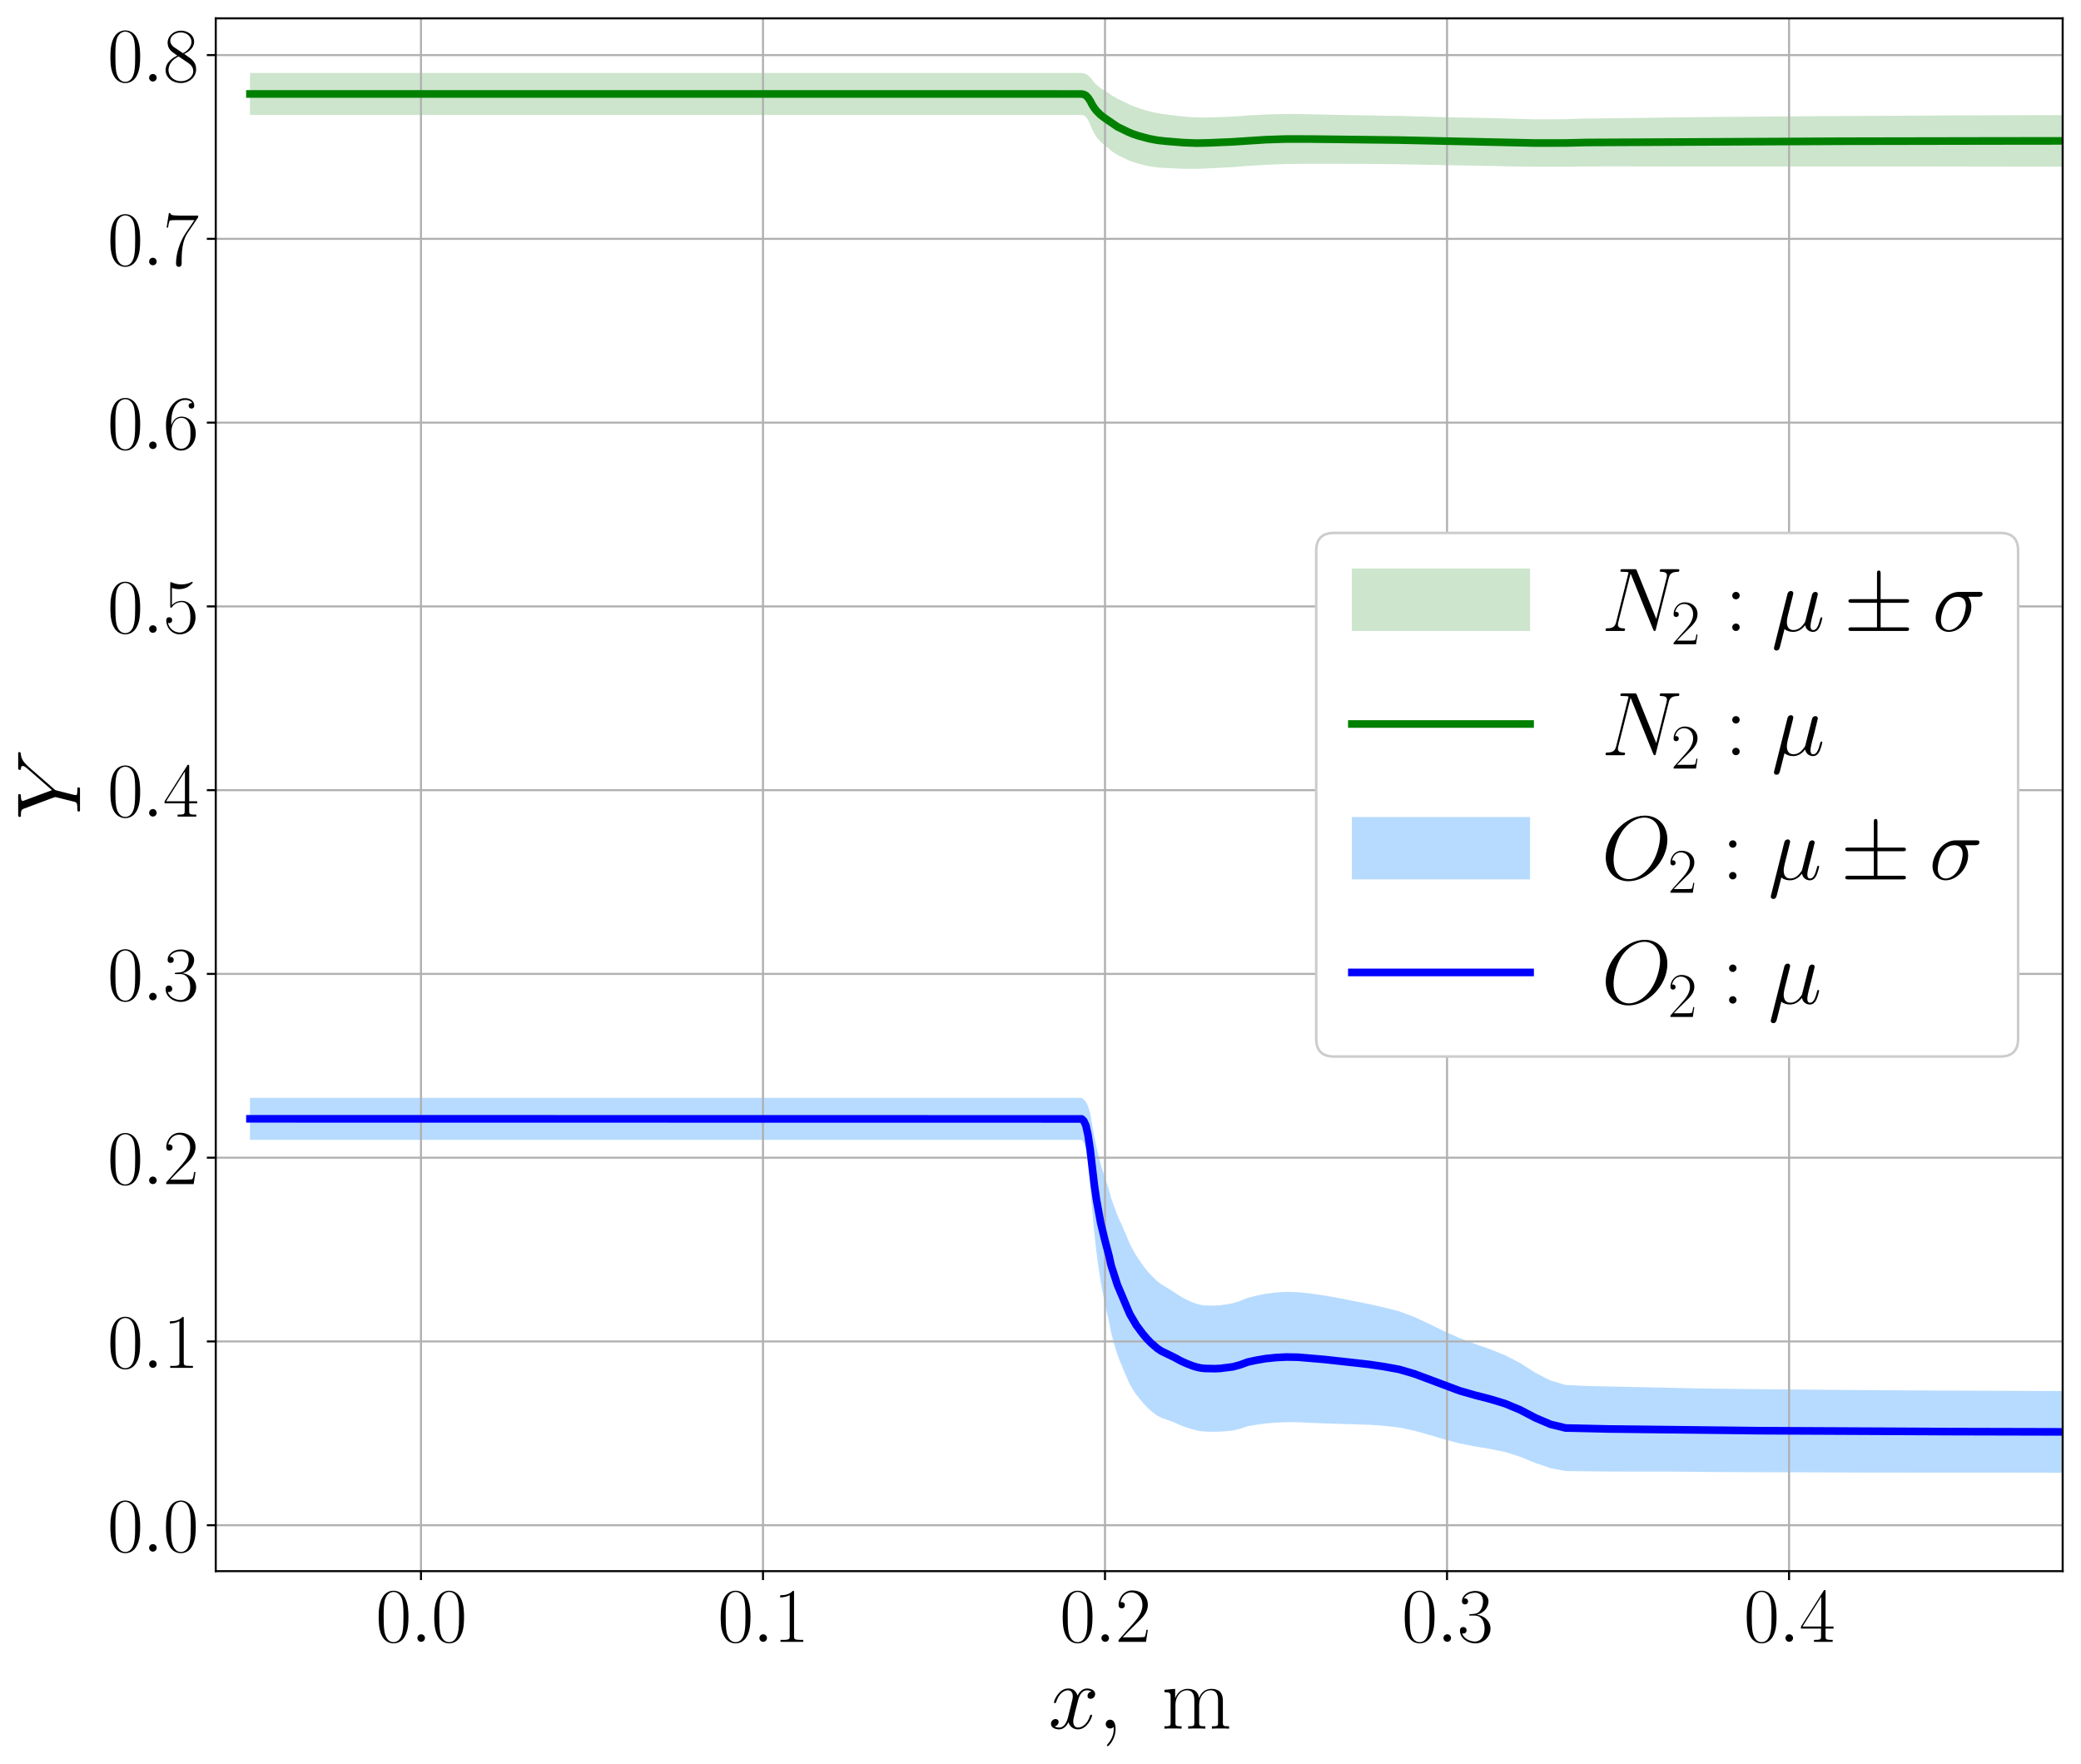 <?xml version="1.0" encoding="utf-8" standalone="no"?>
<!DOCTYPE svg PUBLIC "-//W3C//DTD SVG 1.1//EN"
  "http://www.w3.org/Graphics/SVG/1.1/DTD/svg11.dtd">
<svg xmlns:xlink="http://www.w3.org/1999/xlink" width="817.341pt" height="692.806pt" viewBox="0 0 817.341 692.806" xmlns="http://www.w3.org/2000/svg" version="1.1">
 <defs>
  <style type="text/css">*{stroke-linejoin: round; stroke-linecap: butt}</style>
 </defs>
 <g id="figure_1">
  <g id="patch_1">
   <path d="M 0 692.806 
L 817.341 692.806 
L 817.341 0 
L 0 0 
z
" style="fill: #ffffff"/>
  </g>
  <g id="axes_1">
   <g id="patch_2">
    <path d="M 84.741 617.04 
L 810.141 617.04 
L 810.141 7.2 
L 84.741 7.2 
z
" style="fill: #ffffff"/>
   </g>
   <g id="PolyCollection_1">
    <path d="M 98.174 45.154 
L 98.174 28.643 
L 116.431 28.643 
L 129.759 28.643 
L 139.488 28.643 
L 146.591 28.643 
L 151.777 28.643 
L 155.564 28.643 
L 158.329 28.643 
L 160.349 28.643 
L 161.825 28.643 
L 163.004 28.643 
L 164.172 28.643 
L 165.341 28.643 
L 166.538 28.643 
L 167.736 28.643 
L 168.933 28.643 
L 170.131 28.643 
L 171.328 28.643 
L 172.526 28.643 
L 173.724 28.643 
L 174.921 28.643 
L 176.119 28.643 
L 177.316 28.643 
L 178.514 28.643 
L 179.711 28.643 
L 180.909 28.643 
L 182.106 28.643 
L 183.304 28.643 
L 184.502 28.643 
L 185.699 28.643 
L 186.897 28.643 
L 188.094 28.643 
L 189.292 28.643 
L 190.489 28.643 
L 191.687 28.643 
L 192.885 28.643 
L 194.082 28.643 
L 195.28 28.643 
L 196.477 28.643 
L 197.675 28.643 
L 198.872 28.643 
L 200.07 28.643 
L 201.268 28.643 
L 202.465 28.643 
L 203.663 28.643 
L 204.86 28.643 
L 206.058 28.643 
L 207.255 28.643 
L 208.483 28.643 
L 209.755 28.643 
L 211.072 28.643 
L 212.438 28.643 
L 213.854 28.643 
L 215.323 28.643 
L 216.846 28.643 
L 218.425 28.643 
L 220.063 28.643 
L 221.76 28.643 
L 223.519 28.643 
L 225.343 28.643 
L 227.233 28.643 
L 229.195 28.643 
L 231.227 28.643 
L 233.334 28.643 
L 235.52 28.643 
L 237.785 28.643 
L 240.134 28.643 
L 242.57 28.643 
L 245.094 28.643 
L 247.712 28.643 
L 250.427 28.643 
L 253.241 28.643 
L 256.159 28.643 
L 259.184 28.643 
L 262.32 28.643 
L 265.572 28.643 
L 268.943 28.643 
L 272.44 28.643 
L 276.064 28.643 
L 279.822 28.643 
L 283.719 28.643 
L 287.759 28.643 
L 291.948 28.643 
L 296.291 28.643 
L 300.794 28.643 
L 305.463 28.643 
L 310.304 28.643 
L 315.298 28.643 
L 320.436 28.643 
L 325.763 28.643 
L 331.286 28.643 
L 337.014 28.643 
L 342.952 28.643 
L 349.109 28.643 
L 355.493 28.643 
L 362.112 28.643 
L 368.975 28.643 
L 376.092 28.643 
L 383.47 28.643 
L 391.121 28.643 
L 398.674 28.643 
L 404.311 28.643 
L 408.325 28.643 
L 411.184 28.643 
L 413.221 28.643 
L 414.673 28.643 
L 415.814 28.643 
L 416.945 28.643 
L 418.076 28.643 
L 419.207 28.643 
L 420.338 28.643 
L 421.469 28.643 
L 422.6 28.643 
L 423.731 28.643 
L 424.862 28.653 
L 425.687 28.806 
L 426.511 29.066 
L 427.336 29.606 
L 428.161 30.334 
L 428.986 31.447 
L 429.811 32.413 
L 430.635 33.242 
L 431.46 33.948 
L 432.285 34.611 
L 433.11 35.168 
L 433.935 35.67 
L 434.759 36.178 
L 435.584 36.682 
L 436.409 37.34 
L 437.234 37.816 
L 438.059 38.288 
L 438.883 38.749 
L 439.708 39.157 
L 440.533 39.52 
L 441.358 39.942 
L 442.183 40.334 
L 443.007 40.757 
L 443.832 41.172 
L 444.657 41.513 
L 445.482 41.85 
L 446.307 42.159 
L 447.131 42.433 
L 447.956 42.698 
L 448.781 42.964 
L 449.606 43.212 
L 450.43 43.45 
L 451.255 43.671 
L 452.08 43.876 
L 452.905 44.064 
L 453.73 44.25 
L 454.554 44.422 
L 455.379 44.57 
L 456.204 44.713 
L 457.029 44.824 
L 457.854 44.926 
L 458.678 45.038 
L 459.503 45.141 
L 460.328 45.245 
L 461.153 45.338 
L 461.986 45.444 
L 462.871 45.554 
L 463.834 45.66 
L 464.872 45.768 
L 465.999 45.859 
L 467.223 45.956 
L 468.549 46.049 
L 469.988 46.112 
L 471.553 46.139 
L 473.254 46.131 
L 475.104 46.094 
L 477.116 46.043 
L 479.305 45.976 
L 481.688 45.883 
L 484.282 45.776 
L 487.102 45.581 
L 490.171 45.334 
L 493.505 45.162 
L 497.129 44.982 
L 501.061 44.843 
L 505.32 44.761 
L 509.923 44.778 
L 514.883 44.881 
L 520.201 44.997 
L 525.86 45.133 
L 531.774 45.245 
L 537.713 45.329 
L 543.651 45.443 
L 549.59 45.532 
L 555.528 45.693 
L 561.467 45.861 
L 567.405 46.025 
L 573.344 46.161 
L 579.282 46.251 
L 585.221 46.356 
L 591.159 46.521 
L 597.098 46.703 
L 603.036 46.872 
L 608.975 46.861 
L 614.913 46.801 
L 623.309 46.541 
L 631.705 46.465 
L 640.101 46.36 
L 648.497 46.242 
L 656.893 46.131 
L 665.288 46.032 
L 673.684 45.944 
L 682.08 45.872 
L 690.476 45.807 
L 698.872 45.745 
L 707.268 45.681 
L 715.663 45.623 
L 724.059 45.569 
L 732.455 45.516 
L 740.851 45.474 
L 749.247 45.43 
L 757.643 45.391 
L 766.038 45.35 
L 774.434 45.317 
L 782.83 45.281 
L 791.226 45.252 
L 799.622 45.221 
L 808.018 45.198 
L 816.413 45.183 
L 816.413 65.457 
L 816.413 65.457 
L 808.018 65.454 
L 799.622 65.45 
L 791.226 65.447 
L 782.83 65.435 
L 774.434 65.422 
L 766.038 65.406 
L 757.643 65.393 
L 749.247 65.379 
L 740.851 65.367 
L 732.455 65.354 
L 724.059 65.358 
L 715.663 65.361 
L 707.268 65.363 
L 698.872 65.364 
L 690.476 65.362 
L 682.08 65.357 
L 673.684 65.366 
L 665.288 65.391 
L 656.893 65.407 
L 648.497 65.373 
L 640.101 65.354 
L 631.705 65.348 
L 623.309 65.37 
L 614.913 65.503 
L 608.975 65.49 
L 603.036 65.472 
L 597.098 65.405 
L 591.159 65.289 
L 585.221 65.156 
L 579.282 65.048 
L 573.344 64.957 
L 567.405 64.847 
L 561.467 64.726 
L 555.528 64.611 
L 549.59 64.498 
L 543.651 64.44 
L 537.713 64.37 
L 531.774 64.354 
L 525.86 64.346 
L 520.201 64.332 
L 514.883 64.34 
L 509.923 64.351 
L 505.32 64.422 
L 501.061 64.558 
L 497.129 64.731 
L 493.505 64.94 
L 490.171 65.136 
L 487.102 65.407 
L 484.282 65.621 
L 481.688 65.752 
L 479.305 65.875 
L 477.116 65.985 
L 475.104 66.09 
L 473.254 66.185 
L 471.553 66.259 
L 469.988 66.305 
L 468.549 66.318 
L 467.223 66.306 
L 465.999 66.285 
L 464.872 66.266 
L 463.834 66.226 
L 462.871 66.186 
L 461.986 66.143 
L 461.153 66.102 
L 460.328 66.075 
L 459.503 66.038 
L 458.678 66.006 
L 457.854 65.965 
L 457.029 65.933 
L 456.204 65.891 
L 455.379 65.817 
L 454.554 65.738 
L 453.73 65.632 
L 452.905 65.509 
L 452.08 65.379 
L 451.255 65.231 
L 450.43 65.066 
L 449.606 64.881 
L 448.781 64.684 
L 447.956 64.469 
L 447.131 64.257 
L 446.307 64.038 
L 445.482 63.782 
L 444.657 63.493 
L 443.832 63.2 
L 443.007 62.83 
L 442.183 62.436 
L 441.358 62.056 
L 440.533 61.635 
L 439.708 61.258 
L 438.883 60.817 
L 438.059 60.305 
L 437.234 59.759 
L 436.409 59.192 
L 435.584 58.414 
L 434.759 57.775 
L 433.935 57.122 
L 433.11 56.454 
L 432.285 55.69 
L 431.46 54.759 
L 430.635 53.756 
L 429.811 52.457 
L 428.986 50.836 
L 428.161 48.812 
L 427.336 47.105 
L 426.511 45.925 
L 425.687 45.372 
L 424.862 45.164 
L 423.731 45.154 
L 422.6 45.154 
L 421.469 45.154 
L 420.338 45.154 
L 419.207 45.154 
L 418.076 45.154 
L 416.945 45.154 
L 415.814 45.154 
L 414.673 45.154 
L 413.221 45.154 
L 411.184 45.154 
L 408.325 45.154 
L 404.311 45.154 
L 398.674 45.154 
L 391.121 45.154 
L 383.47 45.154 
L 376.092 45.154 
L 368.975 45.154 
L 362.112 45.154 
L 355.493 45.154 
L 349.109 45.154 
L 342.952 45.154 
L 337.014 45.154 
L 331.286 45.154 
L 325.763 45.154 
L 320.436 45.154 
L 315.298 45.154 
L 310.304 45.154 
L 305.463 45.154 
L 300.794 45.154 
L 296.291 45.154 
L 291.948 45.154 
L 287.759 45.154 
L 283.719 45.154 
L 279.822 45.154 
L 276.064 45.154 
L 272.44 45.154 
L 268.943 45.154 
L 265.572 45.154 
L 262.32 45.154 
L 259.184 45.154 
L 256.159 45.154 
L 253.241 45.154 
L 250.427 45.154 
L 247.712 45.154 
L 245.094 45.154 
L 242.57 45.154 
L 240.134 45.154 
L 237.785 45.154 
L 235.52 45.154 
L 233.334 45.154 
L 231.227 45.154 
L 229.195 45.154 
L 227.233 45.154 
L 225.343 45.154 
L 223.519 45.154 
L 221.76 45.154 
L 220.063 45.154 
L 218.425 45.154 
L 216.846 45.154 
L 215.323 45.154 
L 213.854 45.154 
L 212.438 45.154 
L 211.072 45.154 
L 209.755 45.154 
L 208.483 45.154 
L 207.255 45.154 
L 206.058 45.154 
L 204.86 45.154 
L 203.663 45.154 
L 202.465 45.154 
L 201.268 45.154 
L 200.07 45.154 
L 198.872 45.154 
L 197.675 45.154 
L 196.477 45.154 
L 195.28 45.154 
L 194.082 45.154 
L 192.885 45.154 
L 191.687 45.154 
L 190.489 45.154 
L 189.292 45.154 
L 188.094 45.154 
L 186.897 45.154 
L 185.699 45.154 
L 184.502 45.154 
L 183.304 45.154 
L 182.106 45.154 
L 180.909 45.154 
L 179.711 45.154 
L 178.514 45.154 
L 177.316 45.154 
L 176.119 45.154 
L 174.921 45.154 
L 173.724 45.154 
L 172.526 45.154 
L 171.328 45.154 
L 170.131 45.154 
L 168.933 45.154 
L 167.736 45.154 
L 166.538 45.154 
L 165.341 45.154 
L 164.172 45.154 
L 163.004 45.154 
L 161.825 45.154 
L 160.349 45.154 
L 158.329 45.154 
L 155.564 45.154 
L 151.777 45.154 
L 146.591 45.154 
L 139.488 45.154 
L 129.759 45.154 
L 116.431 45.154 
L 98.174 45.154 
z
" clip-path="url(#p0c0c881a87)" style="fill: #008000; fill-opacity: 0.2"/>
   </g>
   <g id="PolyCollection_2">
    <path d="M 98.174 447.647 
L 98.174 431.137 
L 116.431 431.137 
L 129.759 431.137 
L 139.488 431.137 
L 146.591 431.137 
L 151.777 431.137 
L 155.564 431.137 
L 158.329 431.137 
L 160.349 431.137 
L 161.825 431.137 
L 163.004 431.137 
L 164.172 431.137 
L 165.341 431.137 
L 166.538 431.137 
L 167.736 431.137 
L 168.933 431.137 
L 170.131 431.137 
L 171.328 431.137 
L 172.526 431.137 
L 173.724 431.137 
L 174.921 431.137 
L 176.119 431.137 
L 177.316 431.137 
L 178.514 431.137 
L 179.711 431.137 
L 180.909 431.137 
L 182.106 431.137 
L 183.304 431.137 
L 184.502 431.137 
L 185.699 431.137 
L 186.897 431.137 
L 188.094 431.137 
L 189.292 431.137 
L 190.489 431.137 
L 191.687 431.137 
L 192.885 431.137 
L 194.082 431.137 
L 195.28 431.137 
L 196.477 431.137 
L 197.675 431.137 
L 198.872 431.137 
L 200.07 431.137 
L 201.268 431.137 
L 202.465 431.137 
L 203.663 431.137 
L 204.86 431.137 
L 206.058 431.137 
L 207.255 431.137 
L 208.483 431.137 
L 209.755 431.137 
L 211.072 431.137 
L 212.438 431.137 
L 213.854 431.137 
L 215.323 431.137 
L 216.846 431.137 
L 218.425 431.137 
L 220.063 431.137 
L 221.76 431.137 
L 223.519 431.137 
L 225.343 431.137 
L 227.233 431.137 
L 229.195 431.137 
L 231.227 431.137 
L 233.334 431.137 
L 235.52 431.137 
L 237.785 431.137 
L 240.134 431.137 
L 242.57 431.137 
L 245.094 431.137 
L 247.712 431.137 
L 250.427 431.137 
L 253.241 431.137 
L 256.159 431.137 
L 259.184 431.137 
L 262.32 431.137 
L 265.572 431.137 
L 268.943 431.137 
L 272.44 431.137 
L 276.064 431.137 
L 279.822 431.137 
L 283.719 431.137 
L 287.759 431.137 
L 291.948 431.137 
L 296.291 431.137 
L 300.794 431.137 
L 305.463 431.137 
L 310.304 431.137 
L 315.298 431.137 
L 320.436 431.137 
L 325.763 431.137 
L 331.286 431.137 
L 337.014 431.137 
L 342.952 431.137 
L 349.109 431.137 
L 355.493 431.137 
L 362.112 431.137 
L 368.975 431.137 
L 376.092 431.137 
L 383.47 431.137 
L 391.121 431.137 
L 398.674 431.137 
L 404.311 431.137 
L 408.325 431.137 
L 411.184 431.137 
L 413.221 431.137 
L 414.673 431.137 
L 415.814 431.137 
L 416.945 431.137 
L 418.076 431.137 
L 419.207 431.137 
L 420.338 431.137 
L 421.469 431.137 
L 422.6 431.137 
L 423.731 431.137 
L 424.862 431.187 
L 425.687 431.856 
L 426.511 432.698 
L 427.336 434.428 
L 428.161 437.07 
L 428.986 441.927 
L 429.811 446.484 
L 430.635 450.337 
L 431.46 453.897 
L 432.285 457.08 
L 433.11 459.816 
L 433.935 462.302 
L 434.759 464.831 
L 435.584 467.318 
L 436.409 470.523 
L 437.234 472.834 
L 438.059 475.108 
L 438.883 477.301 
L 439.708 479.217 
L 440.533 480.923 
L 441.358 482.9 
L 442.183 484.743 
L 443.007 486.716 
L 443.832 488.649 
L 444.657 490.2 
L 445.482 491.731 
L 446.307 493.129 
L 447.131 494.374 
L 447.956 495.573 
L 448.781 496.77 
L 449.606 497.866 
L 450.43 498.916 
L 451.255 499.88 
L 452.08 500.776 
L 452.905 501.606 
L 453.73 502.421 
L 454.554 503.176 
L 455.379 503.834 
L 456.204 504.464 
L 457.029 504.955 
L 457.854 505.405 
L 458.678 505.941 
L 459.503 506.434 
L 460.328 506.959 
L 461.153 507.466 
L 461.986 508.04 
L 462.871 508.641 
L 463.834 509.223 
L 464.872 509.83 
L 465.999 510.387 
L 467.223 510.957 
L 468.549 511.548 
L 469.988 512.052 
L 471.553 512.452 
L 473.254 512.667 
L 475.104 512.757 
L 477.116 512.738 
L 479.305 512.603 
L 481.688 512.266 
L 484.282 511.792 
L 487.102 510.894 
L 490.171 509.668 
L 493.505 508.84 
L 497.129 508.105 
L 501.061 507.609 
L 505.32 507.352 
L 509.923 507.495 
L 514.883 508.023 
L 520.201 508.789 
L 525.86 509.779 
L 531.774 510.974 
L 537.713 512.148 
L 543.651 513.493 
L 549.59 514.997 
L 555.528 517.222 
L 561.467 520.012 
L 567.405 522.886 
L 573.344 525.552 
L 579.282 527.774 
L 585.221 529.869 
L 591.159 532.242 
L 597.098 535.328 
L 603.036 539.122 
L 608.975 542.16 
L 614.913 543.929 
L 623.309 544.305 
L 631.705 544.5 
L 640.101 544.694 
L 648.497 544.865 
L 656.893 545.044 
L 665.288 545.234 
L 673.684 545.37 
L 682.08 545.476 
L 690.476 545.57 
L 698.872 545.647 
L 707.268 545.722 
L 715.663 545.796 
L 724.059 545.873 
L 732.455 545.947 
L 740.851 546 
L 749.247 546.051 
L 757.643 546.095 
L 766.038 546.128 
L 774.434 546.159 
L 782.83 546.194 
L 791.226 546.231 
L 799.622 546.271 
L 808.018 546.295 
L 816.413 546.316 
L 816.413 578.399 
L 816.413 578.399 
L 808.018 578.388 
L 799.622 578.377 
L 791.226 578.358 
L 782.83 578.346 
L 774.434 578.342 
L 766.038 578.343 
L 757.643 578.344 
L 749.247 578.34 
L 740.851 578.332 
L 732.455 578.322 
L 724.059 578.287 
L 715.663 578.251 
L 707.268 578.223 
L 698.872 578.201 
L 690.476 578.181 
L 682.08 578.152 
L 673.684 578.105 
L 665.288 578.033 
L 656.893 577.945 
L 648.497 577.928 
L 640.101 577.931 
L 631.705 577.911 
L 623.309 577.818 
L 614.913 577.719 
L 608.975 576.589 
L 603.036 574.549 
L 597.098 572.127 
L 591.159 570.248 
L 585.221 569.023 
L 579.282 568.065 
L 573.344 566.889 
L 567.405 565.303 
L 561.467 563.558 
L 555.528 561.881 
L 549.59 560.626 
L 543.651 559.964 
L 537.713 559.543 
L 531.774 559.383 
L 525.86 559.192 
L 520.201 559.012 
L 514.883 558.805 
L 509.923 558.563 
L 505.32 558.53 
L 501.061 558.715 
L 497.129 559.025 
L 493.505 559.524 
L 490.171 560.106 
L 487.102 561.119 
L 484.282 561.785 
L 481.688 562.055 
L 479.305 562.238 
L 477.116 562.297 
L 475.104 562.294 
L 473.254 562.214 
L 471.553 562.05 
L 469.988 561.752 
L 468.549 561.391 
L 467.223 560.976 
L 465.999 560.577 
L 464.872 560.203 
L 463.834 559.787 
L 462.871 559.399 
L 461.986 558.996 
L 461.153 558.613 
L 460.328 558.305 
L 459.503 557.992 
L 458.678 557.711 
L 457.854 557.382 
L 457.029 557.137 
L 456.204 556.852 
L 455.379 556.42 
L 454.554 555.965 
L 453.73 555.399 
L 452.905 554.758 
L 452.08 554.072 
L 451.255 553.345 
L 450.43 552.556 
L 449.606 551.686 
L 448.781 550.762 
L 447.956 549.767 
L 447.131 548.781 
L 446.307 547.756 
L 445.482 546.563 
L 444.657 545.21 
L 443.832 543.831 
L 443.007 542.035 
L 442.183 540.112 
L 441.358 538.242 
L 440.533 536.137 
L 439.708 534.237 
L 438.883 531.994 
L 438.059 529.353 
L 437.234 526.415 
L 436.409 523.358 
L 435.584 519.091 
L 434.759 515.429 
L 433.935 511.622 
L 433.11 507.683 
L 432.285 503.193 
L 431.46 497.731 
L 430.635 491.746 
L 429.811 484.251 
L 428.986 475.5 
L 428.161 465.46 
L 427.336 457.199 
L 426.511 451.406 
L 425.687 448.594 
L 424.862 447.694 
L 423.731 447.647 
L 422.6 447.647 
L 421.469 447.647 
L 420.338 447.647 
L 419.207 447.647 
L 418.076 447.647 
L 416.945 447.647 
L 415.814 447.647 
L 414.673 447.647 
L 413.221 447.647 
L 411.184 447.647 
L 408.325 447.647 
L 404.311 447.647 
L 398.674 447.647 
L 391.121 447.647 
L 383.47 447.647 
L 376.092 447.647 
L 368.975 447.647 
L 362.112 447.647 
L 355.493 447.647 
L 349.109 447.647 
L 342.952 447.647 
L 337.014 447.647 
L 331.286 447.647 
L 325.763 447.647 
L 320.436 447.647 
L 315.298 447.647 
L 310.304 447.647 
L 305.463 447.647 
L 300.794 447.647 
L 296.291 447.647 
L 291.948 447.647 
L 287.759 447.647 
L 283.719 447.647 
L 279.822 447.647 
L 276.064 447.647 
L 272.44 447.647 
L 268.943 447.647 
L 265.572 447.647 
L 262.32 447.647 
L 259.184 447.647 
L 256.159 447.647 
L 253.241 447.647 
L 250.427 447.647 
L 247.712 447.647 
L 245.094 447.647 
L 242.57 447.647 
L 240.134 447.647 
L 237.785 447.647 
L 235.52 447.647 
L 233.334 447.647 
L 231.227 447.647 
L 229.195 447.647 
L 227.233 447.647 
L 225.343 447.647 
L 223.519 447.647 
L 221.76 447.647 
L 220.063 447.647 
L 218.425 447.647 
L 216.846 447.647 
L 215.323 447.647 
L 213.854 447.647 
L 212.438 447.647 
L 211.072 447.647 
L 209.755 447.647 
L 208.483 447.647 
L 207.255 447.647 
L 206.058 447.647 
L 204.86 447.647 
L 203.663 447.647 
L 202.465 447.647 
L 201.268 447.647 
L 200.07 447.647 
L 198.872 447.647 
L 197.675 447.647 
L 196.477 447.647 
L 195.28 447.647 
L 194.082 447.647 
L 192.885 447.647 
L 191.687 447.647 
L 190.489 447.647 
L 189.292 447.647 
L 188.094 447.647 
L 186.897 447.647 
L 185.699 447.647 
L 184.502 447.647 
L 183.304 447.647 
L 182.106 447.647 
L 180.909 447.647 
L 179.711 447.647 
L 178.514 447.647 
L 177.316 447.647 
L 176.119 447.647 
L 174.921 447.647 
L 173.724 447.647 
L 172.526 447.647 
L 171.328 447.647 
L 170.131 447.647 
L 168.933 447.647 
L 167.736 447.647 
L 166.538 447.647 
L 165.341 447.647 
L 164.172 447.647 
L 163.004 447.647 
L 161.825 447.647 
L 160.349 447.647 
L 158.329 447.647 
L 155.564 447.647 
L 151.777 447.647 
L 146.591 447.647 
L 139.488 447.647 
L 129.759 447.647 
L 116.431 447.647 
L 98.174 447.647 
z
" clip-path="url(#p0c0c881a87)" style="fill: #99ccff; fill-opacity: 0.7"/>
   </g>
   <g id="matplotlib.axis_1">
    <g id="xtick_1">
     <g id="line2d_1">
      <path d="M 165.341 617.04 
L 165.341 7.2 
" clip-path="url(#p0c0c881a87)" style="fill: none; stroke: #b0b0b0; stroke-width: 0.8; stroke-linecap: square"/>
     </g>
     <g id="line2d_2">
      <defs>
       <path id="m7ef1c55074" d="M 0 0 
L 0 3.5 
" style="stroke: #000000; stroke-width: 0.8"/>
      </defs>
      <g>
       <use xlink:href="#m7ef1c55074" x="165.341" y="617.04" style="stroke: #000000; stroke-width: 0.8"/>
      </g>
     </g>
     <g id="text_1">
      <!-- $\mathdefault{0.0}$ -->
      <g transform="translate(147.569 644.795) scale(0.3 -0.3)">
       <defs>
        <path id="CMR17-30" d="M 2688 2025 
C 2688 2416 2682 3080 2413 3591 
C 2176 4039 1798 4198 1466 4198 
C 1158 4198 768 4058 525 3597 
C 269 3118 243 2524 243 2025 
C 243 1661 250 1106 448 619 
C 723 -39 1216 -128 1466 -128 
C 1760 -128 2208 -7 2470 600 
C 2662 1042 2688 1559 2688 2025 
z
M 1466 -26 
C 1056 -26 813 325 723 812 
C 653 1188 653 1738 653 2096 
C 653 2588 653 2997 736 3387 
C 858 3929 1216 4096 1466 4096 
C 1728 4096 2067 3923 2189 3400 
C 2272 3036 2278 2607 2278 2096 
C 2278 1680 2278 1169 2202 792 
C 2067 95 1690 -26 1466 -26 
z
" transform="scale(0.016)"/>
        <path id="CMMI12-3a" d="M 1178 307 
C 1178 492 1024 619 870 619 
C 685 619 557 466 557 313 
C 557 128 710 0 864 0 
C 1050 0 1178 153 1178 307 
z
" transform="scale(0.016)"/>
       </defs>
       <use xlink:href="#CMR17-30" transform="scale(0.996)"/>
       <use xlink:href="#CMMI12-3a" transform="translate(45.69 0) scale(0.996)"/>
       <use xlink:href="#CMR17-30" transform="translate(72.788 0) scale(0.996)"/>
      </g>
     </g>
    </g>
    <g id="xtick_2">
     <g id="line2d_3">
      <path d="M 299.674 617.04 
L 299.674 7.2 
" clip-path="url(#p0c0c881a87)" style="fill: none; stroke: #b0b0b0; stroke-width: 0.8; stroke-linecap: square"/>
     </g>
     <g id="line2d_4">
      <g>
       <use xlink:href="#m7ef1c55074" x="299.674" y="617.04" style="stroke: #000000; stroke-width: 0.8"/>
      </g>
     </g>
     <g id="text_2">
      <!-- $\mathdefault{0.1}$ -->
      <g transform="translate(281.902 644.795) scale(0.3 -0.3)">
       <defs>
        <path id="CMR17-31" d="M 1702 4058 
C 1702 4192 1696 4192 1606 4192 
C 1357 3916 979 3827 621 3827 
C 602 3827 570 3827 563 3808 
C 557 3795 557 3782 557 3648 
C 755 3648 1088 3686 1344 3839 
L 1344 461 
C 1344 236 1331 160 781 160 
L 589 160 
L 589 0 
C 896 0 1216 0 1523 0 
C 1830 0 2150 0 2458 0 
L 2458 160 
L 2266 160 
C 1715 160 1702 230 1702 458 
L 1702 4058 
z
" transform="scale(0.016)"/>
       </defs>
       <use xlink:href="#CMR17-30" transform="scale(0.996)"/>
       <use xlink:href="#CMMI12-3a" transform="translate(45.69 0) scale(0.996)"/>
       <use xlink:href="#CMR17-31" transform="translate(72.788 0) scale(0.996)"/>
      </g>
     </g>
    </g>
    <g id="xtick_3">
     <g id="line2d_5">
      <path d="M 434.007 617.04 
L 434.007 7.2 
" clip-path="url(#p0c0c881a87)" style="fill: none; stroke: #b0b0b0; stroke-width: 0.8; stroke-linecap: square"/>
     </g>
     <g id="line2d_6">
      <g>
       <use xlink:href="#m7ef1c55074" x="434.007" y="617.04" style="stroke: #000000; stroke-width: 0.8"/>
      </g>
     </g>
     <g id="text_3">
      <!-- $\mathdefault{0.2}$ -->
      <g transform="translate(416.235 644.795) scale(0.3 -0.3)">
       <defs>
        <path id="CMR17-32" d="M 2669 989 
L 2554 989 
C 2490 536 2438 459 2413 420 
C 2381 369 1920 369 1830 369 
L 602 369 
C 832 619 1280 1072 1824 1597 
C 2214 1967 2669 2402 2669 3035 
C 2669 3790 2067 4224 1395 4224 
C 691 4224 262 3604 262 3030 
C 262 2780 448 2748 525 2748 
C 589 2748 781 2787 781 3010 
C 781 3207 614 3264 525 3264 
C 486 3264 448 3258 422 3245 
C 544 3790 915 4058 1306 4058 
C 1862 4058 2227 3617 2227 3035 
C 2227 2479 1901 2000 1536 1584 
L 262 146 
L 262 0 
L 2515 0 
L 2669 989 
z
" transform="scale(0.016)"/>
       </defs>
       <use xlink:href="#CMR17-30" transform="scale(0.996)"/>
       <use xlink:href="#CMMI12-3a" transform="translate(45.69 0) scale(0.996)"/>
       <use xlink:href="#CMR17-32" transform="translate(72.788 0) scale(0.996)"/>
      </g>
     </g>
    </g>
    <g id="xtick_4">
     <g id="line2d_7">
      <path d="M 568.341 617.04 
L 568.341 7.2 
" clip-path="url(#p0c0c881a87)" style="fill: none; stroke: #b0b0b0; stroke-width: 0.8; stroke-linecap: square"/>
     </g>
     <g id="line2d_8">
      <g>
       <use xlink:href="#m7ef1c55074" x="568.341" y="617.04" style="stroke: #000000; stroke-width: 0.8"/>
      </g>
     </g>
     <g id="text_4">
      <!-- $\mathdefault{0.3}$ -->
      <g transform="translate(550.569 644.795) scale(0.3 -0.3)">
       <defs>
        <path id="CMR17-33" d="M 1414 2157 
C 1984 2157 2234 1662 2234 1090 
C 2234 320 1824 25 1453 25 
C 1114 25 563 194 390 693 
C 422 680 454 680 486 680 
C 640 680 755 782 755 948 
C 755 1133 614 1216 486 1216 
C 378 1216 211 1165 211 926 
C 211 335 787 -128 1466 -128 
C 2176 -128 2720 430 2720 1085 
C 2720 1707 2208 2157 1600 2227 
C 2086 2328 2554 2756 2554 3329 
C 2554 3820 2048 4179 1472 4179 
C 890 4179 378 3829 378 3329 
C 378 3110 544 3072 627 3072 
C 762 3072 877 3155 877 3321 
C 877 3486 762 3569 627 3569 
C 602 3569 570 3569 544 3557 
C 730 3959 1235 4032 1459 4032 
C 1683 4032 2106 3925 2106 3320 
C 2106 3143 2080 2828 1862 2550 
C 1670 2304 1453 2304 1242 2284 
C 1210 2284 1062 2269 1037 2269 
C 992 2263 966 2257 966 2208 
C 966 2163 973 2157 1101 2157 
L 1414 2157 
z
" transform="scale(0.016)"/>
       </defs>
       <use xlink:href="#CMR17-30" transform="scale(0.996)"/>
       <use xlink:href="#CMMI12-3a" transform="translate(45.69 0) scale(0.996)"/>
       <use xlink:href="#CMR17-33" transform="translate(72.788 0) scale(0.996)"/>
      </g>
     </g>
    </g>
    <g id="xtick_5">
     <g id="line2d_9">
      <path d="M 702.674 617.04 
L 702.674 7.2 
" clip-path="url(#p0c0c881a87)" style="fill: none; stroke: #b0b0b0; stroke-width: 0.8; stroke-linecap: square"/>
     </g>
     <g id="line2d_10">
      <g>
       <use xlink:href="#m7ef1c55074" x="702.674" y="617.04" style="stroke: #000000; stroke-width: 0.8"/>
      </g>
     </g>
     <g id="text_5">
      <!-- $\mathdefault{0.4}$ -->
      <g transform="translate(684.902 644.795) scale(0.3 -0.3)">
       <defs>
        <path id="CMR17-34" d="M 2150 4122 
C 2150 4256 2144 4256 2029 4256 
L 128 1254 
L 128 1088 
L 1779 1088 
L 1779 457 
C 1779 224 1766 160 1318 160 
L 1197 160 
L 1197 0 
C 1402 0 1747 0 1965 0 
C 2182 0 2528 0 2733 0 
L 2733 160 
L 2611 160 
C 2163 160 2150 224 2150 457 
L 2150 1088 
L 2803 1088 
L 2803 1254 
L 2150 1254 
L 2150 4122 
z
M 1798 3703 
L 1798 1254 
L 256 1254 
L 1798 3703 
z
" transform="scale(0.016)"/>
       </defs>
       <use xlink:href="#CMR17-30" transform="scale(0.996)"/>
       <use xlink:href="#CMMI12-3a" transform="translate(45.69 0) scale(0.996)"/>
       <use xlink:href="#CMR17-34" transform="translate(72.788 0) scale(0.996)"/>
      </g>
     </g>
    </g>
    <g id="text_6">
     <!-- $x, \; \mathrm{m} $ -->
     <g transform="translate(411.788 678.824) scale(0.35 -0.35)">
      <defs>
       <path id="CMMI12-78" d="M 3034 2606 
C 2829 2567 2752 2414 2752 2293 
C 2752 2139 2874 2088 2963 2088 
C 3155 2088 3290 2254 3290 2427 
C 3290 2695 2982 2816 2714 2816 
C 2323 2816 2106 2433 2048 2312 
C 1901 2816 1504 2816 1389 2816 
C 736 2816 390 1980 390 1839 
C 390 1814 416 1782 461 1782 
C 512 1782 525 1820 538 1846 
C 755 2555 1184 2689 1370 2689 
C 1658 2689 1715 2420 1715 2267 
C 1715 2127 1677 1980 1600 1673 
L 1382 798 
C 1286 415 1101 64 762 64 
C 730 64 570 64 435 147 
C 666 192 717 383 717 460 
C 717 588 621 664 499 664 
C 346 664 179 530 179 326 
C 179 57 480 -64 755 -64 
C 1062 -64 1280 179 1414 441 
C 1517 64 1837 -64 2074 -64 
C 2726 -64 3072 773 3072 913 
C 3072 945 3046 971 3008 971 
C 2950 971 2944 939 2925 888 
C 2752 326 2381 64 2093 64 
C 1869 64 1747 230 1747 492 
C 1747 632 1773 734 1875 1156 
L 2099 2024 
C 2195 2408 2413 2689 2707 2689 
C 2720 2689 2899 2689 3034 2606 
z
" transform="scale(0.016)"/>
       <path id="CMMI12-3b" d="M 1248 -31 
C 1248 343 1126 619 864 619 
C 659 619 557 453 557 313 
C 557 172 653 0 870 0 
C 954 0 1024 26 1082 83 
C 1094 96 1101 96 1107 96 
C 1120 96 1120 5 1120 -27 
C 1120 -240 1082 -659 710 -1080 
C 640 -1157 640 -1170 640 -1183 
C 640 -1216 672 -1248 704 -1248 
C 755 -1248 1248 -771 1248 -31 
z
" transform="scale(0.016)"/>
       <path id="CMR17-6d" d="M 4326 1933 
C 4326 2252 4269 2790 3507 2790 
C 3072 2790 2771 2496 2656 2151 
L 2650 2151 
C 2573 2676 2195 2790 1837 2790 
C 1331 2790 1069 2400 973 2144 
L 966 2144 
L 966 2790 
L 211 2720 
L 211 2554 
C 589 2554 646 2515 646 2208 
L 646 428 
C 646 184 621 153 211 153 
L 211 -13 
C 365 0 646 0 813 0 
C 979 0 1267 0 1421 -13 
L 1421 153 
C 1011 153 986 178 986 428 
L 986 1658 
C 986 2247 1344 2688 1792 2688 
C 2266 2688 2317 2266 2317 1958 
L 2317 428 
C 2317 184 2291 153 1882 153 
L 1882 -13 
C 2035 0 2317 0 2483 0 
C 2650 0 2938 0 3091 -13 
L 3091 153 
C 2682 153 2656 178 2656 428 
L 2656 1658 
C 2656 2247 3014 2688 3462 2688 
C 3936 2688 3987 2266 3987 1958 
L 3987 428 
C 3987 184 3962 153 3552 153 
L 3552 -13 
C 3706 0 3987 0 4154 0 
C 4320 0 4608 0 4762 -13 
L 4762 153 
C 4352 153 4326 178 4326 428 
L 4326 1933 
z
" transform="scale(0.016)"/>
      </defs>
      <use xlink:href="#CMMI12-78" transform="scale(0.996)"/>
      <use xlink:href="#CMMI12-3b" transform="translate(55.434 0) scale(0.996)"/>
      <use xlink:href="#CMR17-6d" transform="translate(126.81 0) scale(0.996)"/>
     </g>
    </g>
   </g>
   <g id="matplotlib.axis_2">
    <g id="ytick_1">
     <g id="line2d_11">
      <path d="M 84.741 598.997 
L 810.141 598.997 
" clip-path="url(#p0c0c881a87)" style="fill: none; stroke: #b0b0b0; stroke-width: 0.8; stroke-linecap: square"/>
     </g>
     <g id="line2d_12">
      <defs>
       <path id="m13046f1e31" d="M 0 0 
L -3.5 0 
" style="stroke: #000000; stroke-width: 0.8"/>
      </defs>
      <g>
       <use xlink:href="#m13046f1e31" x="84.741" y="598.997" style="stroke: #000000; stroke-width: 0.8"/>
      </g>
     </g>
     <g id="text_7">
      <!-- $\mathdefault{0.0}$ -->
      <g transform="translate(42.197 609.375) scale(0.3 -0.3)">
       <use xlink:href="#CMR17-30" transform="scale(0.996)"/>
       <use xlink:href="#CMMI12-3a" transform="translate(45.69 0) scale(0.996)"/>
       <use xlink:href="#CMR17-30" transform="translate(72.788 0) scale(0.996)"/>
      </g>
     </g>
    </g>
    <g id="ytick_2">
     <g id="line2d_13">
      <path d="M 84.741 526.827 
L 810.141 526.827 
" clip-path="url(#p0c0c881a87)" style="fill: none; stroke: #b0b0b0; stroke-width: 0.8; stroke-linecap: square"/>
     </g>
     <g id="line2d_14">
      <g>
       <use xlink:href="#m13046f1e31" x="84.741" y="526.827" style="stroke: #000000; stroke-width: 0.8"/>
      </g>
     </g>
     <g id="text_8">
      <!-- $\mathdefault{0.1}$ -->
      <g transform="translate(42.197 537.205) scale(0.3 -0.3)">
       <use xlink:href="#CMR17-30" transform="scale(0.996)"/>
       <use xlink:href="#CMMI12-3a" transform="translate(45.69 0) scale(0.996)"/>
       <use xlink:href="#CMR17-31" transform="translate(72.788 0) scale(0.996)"/>
      </g>
     </g>
    </g>
    <g id="ytick_3">
     <g id="line2d_15">
      <path d="M 84.741 454.657 
L 810.141 454.657 
" clip-path="url(#p0c0c881a87)" style="fill: none; stroke: #b0b0b0; stroke-width: 0.8; stroke-linecap: square"/>
     </g>
     <g id="line2d_16">
      <g>
       <use xlink:href="#m13046f1e31" x="84.741" y="454.657" style="stroke: #000000; stroke-width: 0.8"/>
      </g>
     </g>
     <g id="text_9">
      <!-- $\mathdefault{0.2}$ -->
      <g transform="translate(42.197 465.034) scale(0.3 -0.3)">
       <use xlink:href="#CMR17-30" transform="scale(0.996)"/>
       <use xlink:href="#CMMI12-3a" transform="translate(45.69 0) scale(0.996)"/>
       <use xlink:href="#CMR17-32" transform="translate(72.788 0) scale(0.996)"/>
      </g>
     </g>
    </g>
    <g id="ytick_4">
     <g id="line2d_17">
      <path d="M 84.741 382.486 
L 810.141 382.486 
" clip-path="url(#p0c0c881a87)" style="fill: none; stroke: #b0b0b0; stroke-width: 0.8; stroke-linecap: square"/>
     </g>
     <g id="line2d_18">
      <g>
       <use xlink:href="#m13046f1e31" x="84.741" y="382.486" style="stroke: #000000; stroke-width: 0.8"/>
      </g>
     </g>
     <g id="text_10">
      <!-- $\mathdefault{0.3}$ -->
      <g transform="translate(42.197 392.864) scale(0.3 -0.3)">
       <use xlink:href="#CMR17-30" transform="scale(0.996)"/>
       <use xlink:href="#CMMI12-3a" transform="translate(45.69 0) scale(0.996)"/>
       <use xlink:href="#CMR17-33" transform="translate(72.788 0) scale(0.996)"/>
      </g>
     </g>
    </g>
    <g id="ytick_5">
     <g id="line2d_19">
      <path d="M 84.741 310.316 
L 810.141 310.316 
" clip-path="url(#p0c0c881a87)" style="fill: none; stroke: #b0b0b0; stroke-width: 0.8; stroke-linecap: square"/>
     </g>
     <g id="line2d_20">
      <g>
       <use xlink:href="#m13046f1e31" x="84.741" y="310.316" style="stroke: #000000; stroke-width: 0.8"/>
      </g>
     </g>
     <g id="text_11">
      <!-- $\mathdefault{0.4}$ -->
      <g transform="translate(42.197 320.693) scale(0.3 -0.3)">
       <use xlink:href="#CMR17-30" transform="scale(0.996)"/>
       <use xlink:href="#CMMI12-3a" transform="translate(45.69 0) scale(0.996)"/>
       <use xlink:href="#CMR17-34" transform="translate(72.788 0) scale(0.996)"/>
      </g>
     </g>
    </g>
    <g id="ytick_6">
     <g id="line2d_21">
      <path d="M 84.741 238.145 
L 810.141 238.145 
" clip-path="url(#p0c0c881a87)" style="fill: none; stroke: #b0b0b0; stroke-width: 0.8; stroke-linecap: square"/>
     </g>
     <g id="line2d_22">
      <g>
       <use xlink:href="#m13046f1e31" x="84.741" y="238.145" style="stroke: #000000; stroke-width: 0.8"/>
      </g>
     </g>
     <g id="text_12">
      <!-- $\mathdefault{0.5}$ -->
      <g transform="translate(42.197 248.523) scale(0.3 -0.3)">
       <defs>
        <path id="CMR17-35" d="M 730 3692 
C 794 3666 1056 3584 1325 3584 
C 1920 3584 2246 3911 2432 4100 
C 2432 4157 2432 4192 2394 4192 
C 2387 4192 2374 4192 2323 4163 
C 2099 4058 1837 3973 1517 3973 
C 1325 3973 1037 3999 723 4139 
C 653 4171 640 4171 634 4171 
C 602 4171 595 4164 595 4037 
L 595 2203 
C 595 2089 595 2057 659 2057 
C 691 2057 704 2070 736 2114 
C 941 2401 1222 2522 1542 2522 
C 1766 2522 2246 2382 2246 1289 
C 2246 1085 2246 715 2054 421 
C 1894 159 1645 25 1370 25 
C 947 25 518 320 403 814 
C 429 807 480 795 506 795 
C 589 795 749 840 749 1038 
C 749 1210 627 1280 506 1280 
C 358 1280 262 1190 262 1011 
C 262 454 704 -128 1382 -128 
C 2042 -128 2669 440 2669 1264 
C 2669 2030 2170 2624 1549 2624 
C 1222 2624 947 2503 730 2274 
L 730 3692 
z
" transform="scale(0.016)"/>
       </defs>
       <use xlink:href="#CMR17-30" transform="scale(0.996)"/>
       <use xlink:href="#CMMI12-3a" transform="translate(45.69 0) scale(0.996)"/>
       <use xlink:href="#CMR17-35" transform="translate(72.788 0) scale(0.996)"/>
      </g>
     </g>
    </g>
    <g id="ytick_7">
     <g id="line2d_23">
      <path d="M 84.741 165.975 
L 810.141 165.975 
" clip-path="url(#p0c0c881a87)" style="fill: none; stroke: #b0b0b0; stroke-width: 0.8; stroke-linecap: square"/>
     </g>
     <g id="line2d_24">
      <g>
       <use xlink:href="#m13046f1e31" x="84.741" y="165.975" style="stroke: #000000; stroke-width: 0.8"/>
      </g>
     </g>
     <g id="text_13">
      <!-- $\mathdefault{0.6}$ -->
      <g transform="translate(42.197 176.353) scale(0.3 -0.3)">
       <defs>
        <path id="CMR17-36" d="M 678 2176 
C 678 3690 1395 4032 1811 4032 
C 1946 4032 2272 4009 2400 3776 
C 2298 3776 2106 3776 2106 3553 
C 2106 3381 2246 3323 2336 3323 
C 2394 3323 2566 3348 2566 3560 
C 2566 3954 2246 4179 1805 4179 
C 1043 4179 243 3390 243 1984 
C 243 253 966 -128 1478 -128 
C 2099 -128 2688 427 2688 1283 
C 2688 2081 2170 2662 1517 2662 
C 1126 2662 838 2407 678 1960 
L 678 2176 
z
M 1478 25 
C 691 25 691 1200 691 1436 
C 691 1896 909 2560 1504 2560 
C 1613 2560 1926 2560 2138 2120 
C 2253 1870 2253 1609 2253 1289 
C 2253 944 2253 690 2118 434 
C 1978 171 1773 25 1478 25 
z
" transform="scale(0.016)"/>
       </defs>
       <use xlink:href="#CMR17-30" transform="scale(0.996)"/>
       <use xlink:href="#CMMI12-3a" transform="translate(45.69 0) scale(0.996)"/>
       <use xlink:href="#CMR17-36" transform="translate(72.788 0) scale(0.996)"/>
      </g>
     </g>
    </g>
    <g id="ytick_8">
     <g id="line2d_25">
      <path d="M 84.741 93.804 
L 810.141 93.804 
" clip-path="url(#p0c0c881a87)" style="fill: none; stroke: #b0b0b0; stroke-width: 0.8; stroke-linecap: square"/>
     </g>
     <g id="line2d_26">
      <g>
       <use xlink:href="#m13046f1e31" x="84.741" y="93.804" style="stroke: #000000; stroke-width: 0.8"/>
      </g>
     </g>
     <g id="text_14">
      <!-- $\mathdefault{0.7}$ -->
      <g transform="translate(42.197 104.182) scale(0.3 -0.3)">
       <defs>
        <path id="CMR17-37" d="M 2886 3941 
L 2886 4081 
L 1382 4081 
C 634 4081 621 4165 595 4288 
L 480 4288 
L 294 3094 
L 410 3094 
C 429 3215 474 3540 550 3661 
C 589 3712 1062 3712 1171 3712 
L 2579 3712 
L 1869 2661 
C 1395 1954 1069 999 1069 165 
C 1069 89 1069 -128 1299 -128 
C 1530 -128 1530 89 1530 171 
L 1530 465 
C 1530 1508 1709 2196 2003 2636 
L 2886 3941 
z
" transform="scale(0.016)"/>
       </defs>
       <use xlink:href="#CMR17-30" transform="scale(0.996)"/>
       <use xlink:href="#CMMI12-3a" transform="translate(45.69 0) scale(0.996)"/>
       <use xlink:href="#CMR17-37" transform="translate(72.788 0) scale(0.996)"/>
      </g>
     </g>
    </g>
    <g id="ytick_9">
     <g id="line2d_27">
      <path d="M 84.741 21.634 
L 810.141 21.634 
" clip-path="url(#p0c0c881a87)" style="fill: none; stroke: #b0b0b0; stroke-width: 0.8; stroke-linecap: square"/>
     </g>
     <g id="line2d_28">
      <g>
       <use xlink:href="#m13046f1e31" x="84.741" y="21.634" style="stroke: #000000; stroke-width: 0.8"/>
      </g>
     </g>
     <g id="text_15">
      <!-- $\mathdefault{0.8}$ -->
      <g transform="translate(42.197 32.012) scale(0.3 -0.3)">
       <defs>
        <path id="CMR17-38" d="M 1741 2264 
C 2144 2467 2554 2773 2554 3263 
C 2554 3841 1990 4179 1472 4179 
C 890 4179 378 3759 378 3180 
C 378 3021 416 2747 666 2505 
C 730 2442 998 2251 1171 2130 
C 883 1983 211 1634 211 934 
C 211 279 838 -128 1459 -128 
C 2144 -128 2720 362 2720 1010 
C 2720 1590 2330 1857 2074 2029 
L 1741 2264 
z
M 902 2822 
C 851 2854 595 3051 595 3351 
C 595 3739 998 4032 1459 4032 
C 1965 4032 2336 3676 2336 3262 
C 2336 2669 1670 2331 1638 2331 
C 1632 2331 1626 2331 1574 2370 
L 902 2822 
z
M 2080 1519 
C 2176 1449 2483 1240 2483 851 
C 2483 381 2010 25 1472 25 
C 890 25 448 438 448 940 
C 448 1443 838 1862 1280 2060 
L 2080 1519 
z
" transform="scale(0.016)"/>
       </defs>
       <use xlink:href="#CMR17-30" transform="scale(0.996)"/>
       <use xlink:href="#CMMI12-3a" transform="translate(45.69 0) scale(0.996)"/>
       <use xlink:href="#CMR17-38" transform="translate(72.788 0) scale(0.996)"/>
      </g>
     </g>
    </g>
    <g id="text_16">
     <!-- $Y$ -->
     <g transform="translate(31.415 322.025) rotate(-90) scale(0.35 -0.35)">
      <defs>
       <path id="CMMI12-59" d="M 3763 3645 
L 3910 3791 
C 4192 4078 4429 4149 4653 4167 
C 4723 4173 4781 4179 4781 4288 
C 4781 4352 4717 4352 4704 4352 
C 4627 4352 4544 4352 4467 4352 
L 4205 4352 
C 4019 4352 3821 4352 3642 4352 
C 3597 4352 3526 4352 3526 4226 
C 3526 4166 3590 4160 3610 4160 
C 3802 4160 3802 4064 3802 4026 
C 3802 3956 3750 3860 3622 3713 
L 2099 1969 
L 1376 3911 
C 1338 4000 1338 4013 1338 4026 
C 1338 4160 1600 4160 1677 4160 
C 1754 4160 1824 4160 1824 4279 
C 1824 4352 1766 4352 1728 4352 
C 1619 4352 1491 4352 1382 4352 
L 672 4352 
C 557 4352 435 4352 326 4352 
C 282 4352 211 4352 211 4226 
C 211 4160 269 4160 365 4160 
C 678 4160 736 4102 794 3956 
L 1587 1835 
C 1594 1816 1613 1745 1613 1726 
C 1613 1707 1299 452 1280 388 
C 1229 217 1165 185 755 185 
C 646 185 595 185 595 64 
C 595 0 666 0 685 0 
C 800 0 934 0 1056 0 
L 1811 0 
C 1926 0 2061 0 2176 0 
C 2221 0 2298 0 2298 115 
C 2298 185 2253 185 2144 185 
C 1747 185 1747 230 1747 300 
C 1747 345 1798 548 1830 676 
L 2061 1594 
C 2099 1727 2099 1739 2157 1803 
L 3763 3645 
z
" transform="scale(0.016)"/>
      </defs>
      <use xlink:href="#CMMI12-59" transform="scale(0.996)"/>
     </g>
    </g>
   </g>
   <g id="line2d_29">
    <path d="M 98.174 36.899 
L 424.862 36.908 
L 425.687 37.089 
L 426.511 37.496 
L 427.336 38.356 
L 428.161 39.573 
L 428.986 41.142 
L 429.811 42.435 
L 430.635 43.499 
L 432.285 45.151 
L 433.935 46.396 
L 438.883 49.783 
L 443.007 51.793 
L 444.657 52.503 
L 447.131 53.345 
L 451.255 54.451 
L 454.554 55.08 
L 457.854 55.446 
L 464.872 56.017 
L 469.988 56.209 
L 475.104 56.092 
L 484.282 55.698 
L 497.129 54.857 
L 505.32 54.591 
L 514.883 54.611 
L 549.59 55.015 
L 603.036 56.172 
L 614.913 56.152 
L 623.309 55.955 
L 724.059 55.464 
L 782.83 55.358 
L 816.413 55.32 
L 816.413 55.32 
" clip-path="url(#p0c0c881a87)" style="fill: none; stroke: #008000; stroke-width: 3; stroke-linecap: square"/>
   </g>
   <g id="line2d_30">
    <path d="M 98.174 439.392 
L 424.862 439.441 
L 425.687 440.225 
L 426.511 442.052 
L 427.336 445.813 
L 428.161 451.265 
L 429.811 465.368 
L 430.635 471.041 
L 432.285 480.136 
L 433.935 486.962 
L 435.584 493.205 
L 436.409 496.94 
L 438.883 504.648 
L 440.533 508.53 
L 443.007 514.376 
L 443.832 516.24 
L 446.307 520.442 
L 448.781 523.766 
L 450.43 525.736 
L 452.08 527.424 
L 454.554 529.571 
L 456.204 530.658 
L 461.153 533.04 
L 463.834 534.505 
L 465.999 535.482 
L 468.549 536.47 
L 469.988 536.902 
L 471.553 537.251 
L 473.254 537.44 
L 477.116 537.518 
L 479.305 537.42 
L 484.282 536.788 
L 487.102 536.007 
L 490.171 534.887 
L 493.505 534.182 
L 497.129 533.565 
L 501.061 533.162 
L 505.32 532.941 
L 509.923 533.029 
L 520.201 533.901 
L 531.774 535.178 
L 537.713 535.846 
L 543.651 536.728 
L 549.59 537.812 
L 555.528 539.551 
L 573.344 546.221 
L 579.282 547.92 
L 585.221 549.446 
L 591.159 551.245 
L 597.098 553.727 
L 603.036 556.836 
L 608.975 559.374 
L 614.913 560.824 
L 631.705 561.206 
L 690.476 561.875 
L 766.038 562.235 
L 816.413 562.358 
L 816.413 562.358 
" clip-path="url(#p0c0c881a87)" style="fill: none; stroke: #0000ff; stroke-width: 3; stroke-linecap: square"/>
   </g>
   <g id="patch_3">
    <path d="M 84.741 617.04 
L 84.741 7.2 
" style="fill: none; stroke: #000000; stroke-width: 0.8; stroke-linejoin: miter; stroke-linecap: square"/>
   </g>
   <g id="patch_4">
    <path d="M 810.141 617.04 
L 810.141 7.2 
" style="fill: none; stroke: #000000; stroke-width: 0.8; stroke-linejoin: miter; stroke-linecap: square"/>
   </g>
   <g id="patch_5">
    <path d="M 84.741 617.04 
L 810.141 617.04 
" style="fill: none; stroke: #000000; stroke-width: 0.8; stroke-linejoin: miter; stroke-linecap: square"/>
   </g>
   <g id="patch_6">
    <path d="M 84.741 7.2 
L 810.141 7.2 
" style="fill: none; stroke: #000000; stroke-width: 0.8; stroke-linejoin: miter; stroke-linecap: square"/>
   </g>
   <g id="legend_1">
    <g id="patch_7">
     <path d="M 523.965 414.935 
L 785.641 414.935 
Q 792.641 414.935 792.641 407.935 
L 792.641 216.305 
Q 792.641 209.305 785.641 209.305 
L 523.965 209.305 
Q 516.965 209.305 516.965 216.305 
L 516.965 407.935 
Q 516.965 414.935 523.965 414.935 
z
" style="fill: #ffffff; stroke: #cccccc; stroke-linejoin: miter"/>
    </g>
    <g id="patch_8">
     <path d="M 530.965 247.805 
L 600.965 247.805 
L 600.965 223.305 
L 530.965 223.305 
z
" style="fill: #008000; fill-opacity: 0.2"/>
    </g>
    <g id="text_17">
     <!-- $N_2: \mu \pm \sigma$ -->
     <g transform="translate(628.965 247.805) scale(0.35 -0.35)">
      <defs>
       <path id="CMMI12-4e" d="M 4736 3698 
C 4806 3974 4909 4166 5395 4166 
C 5414 4166 5491 4166 5491 4279 
C 5491 4352 5434 4352 5408 4352 
C 5280 4352 4954 4352 4826 4352 
L 4518 4352 
C 4429 4352 4314 4352 4224 4352 
C 4186 4352 4109 4352 4109 4230 
C 4109 4166 4160 4166 4205 4166 
C 4589 4166 4614 4019 4614 3903 
C 4614 3846 4608 3826 4589 3737 
L 3866 850 
L 2496 4249 
C 2451 4352 2445 4352 2304 4352 
L 1523 4352 
C 1395 4352 1338 4352 1338 4230 
C 1338 4166 1382 4166 1504 4166 
C 1536 4166 1914 4166 1914 4115 
C 1914 4102 1901 4051 1894 4032 
L 1043 635 
C 966 320 813 186 390 186 
C 358 186 294 186 294 67 
C 294 0 358 0 378 0 
C 506 0 832 0 960 0 
L 1267 0 
C 1357 0 1466 0 1555 0 
C 1600 0 1670 0 1670 122 
C 1670 180 1606 186 1581 186 
C 1370 186 1165 224 1165 454 
C 1165 505 1178 562 1190 613 
L 2054 4032 
C 2093 3968 2093 3956 2118 3898 
L 3642 115 
C 3674 38 3686 0 3744 0 
C 3808 0 3814 19 3840 128 
L 4736 3698 
z
" transform="scale(0.016)"/>
       <path id="CMR17-3a" d="M 1062 2491 
C 1062 2650 934 2752 800 2752 
C 672 2752 538 2650 538 2491 
C 538 2332 666 2230 800 2230 
C 928 2230 1062 2332 1062 2491 
z
M 1062 261 
C 1062 420 934 522 800 522 
C 672 522 538 420 538 261 
C 538 102 666 0 800 0 
C 928 0 1062 102 1062 261 
z
" transform="scale(0.016)"/>
       <path id="CMMI12-16" d="M 922 140 
C 1082 -6 1318 -64 1536 -64 
C 1946 -64 2227 208 2374 405 
C 2438 69 2707 -64 2931 -64 
C 3123 -64 3277 50 3392 277 
C 3494 493 3584 879 3584 903 
C 3584 935 3558 960 3520 960 
C 3462 960 3456 928 3430 834 
C 3334 461 3213 64 2950 64 
C 2765 64 2752 229 2752 358 
C 2752 504 2810 735 2854 926 
L 3034 1615 
C 3059 1737 3130 2023 3162 2139 
C 3200 2292 3270 2567 3270 2592 
C 3270 2688 3194 2752 3098 2752 
C 3040 2752 2906 2726 2854 2535 
L 2406 760 
C 2374 632 2374 619 2291 517 
C 2214 409 1965 64 1562 64 
C 1203 64 1088 326 1088 625 
C 1088 811 1146 1034 1171 1143 
L 1459 2293 
C 1491 2414 1542 2618 1542 2657 
C 1542 2759 1459 2816 1376 2816 
C 1318 2816 1178 2797 1126 2592 
L 198 -1107 
C 192 -1139 179 -1177 179 -1216 
C 179 -1312 256 -1376 352 -1376 
C 538 -1376 576 -1228 621 -1050 
L 922 140 
z
" transform="scale(0.016)"/>
       <path id="CMSY10-6" d="M 2618 1984 
L 4397 1984 
C 4506 1984 4621 1984 4621 2112 
C 4621 2240 4506 2240 4397 2240 
L 2618 2240 
L 2618 4018 
C 2618 4121 2618 4256 2490 4256 
C 2362 4256 2362 4140 2362 4038 
L 2362 2240 
L 576 2240 
C 467 2240 352 2240 352 2112 
C 352 1984 467 1984 576 1984 
L 2362 1984 
L 2362 256 
L 576 256 
C 467 256 352 256 352 128 
C 352 0 467 0 576 0 
L 4397 0 
C 4506 0 4621 0 4621 128 
C 4621 256 4506 256 4397 256 
L 2618 256 
L 2618 1984 
z
" transform="scale(0.016)"/>
       <path id="CMMI12-1b" d="M 3251 2408 
C 3334 2408 3546 2408 3546 2612 
C 3546 2752 3424 2752 3309 2752 
L 1894 2752 
C 934 2752 243 1686 243 932 
C 243 390 595 -64 1171 -64 
C 1926 -64 2752 747 2752 1705 
C 2752 1954 2694 2196 2541 2408 
L 3251 2408 
z
M 1178 64 
C 851 64 614 313 614 754 
C 614 1137 845 2408 1786 2408 
C 2061 2408 2368 2274 2368 1781 
C 2368 1558 2266 1021 2042 652 
C 1811 275 1466 64 1178 64 
z
" transform="scale(0.016)"/>
      </defs>
      <use xlink:href="#CMMI12-4e" transform="scale(0.996)"/>
      <use xlink:href="#CMR17-32" transform="translate(78.115 -14.944) scale(0.697)"/>
      <use xlink:href="#CMR17-3a" transform="translate(138.27 0) scale(0.996)"/>
      <use xlink:href="#CMMI12-16" transform="translate(190.816 0) scale(0.996)"/>
      <use xlink:href="#CMSY10-6" transform="translate(271.646 0) scale(0.996)"/>
      <use xlink:href="#CMMI12-1b" transform="translate(371.273 0) scale(0.996)"/>
     </g>
    </g>
    <g id="line2d_31">
     <path d="M 530.965 284.338 
L 565.965 284.338 
L 600.965 284.338 
" style="fill: none; stroke: #008000; stroke-width: 3; stroke-linecap: square"/>
    </g>
    <g id="text_18">
     <!-- $N_2: \mu $ -->
     <g transform="translate(628.965 296.588) scale(0.35 -0.35)">
      <use xlink:href="#CMMI12-4e" transform="scale(0.996)"/>
      <use xlink:href="#CMR17-32" transform="translate(78.115 -14.944) scale(0.697)"/>
      <use xlink:href="#CMR17-3a" transform="translate(138.27 0) scale(0.996)"/>
      <use xlink:href="#CMMI12-16" transform="translate(190.816 0) scale(0.996)"/>
     </g>
    </g>
    <g id="patch_9">
     <path d="M 530.965 345.37 
L 600.965 345.37 
L 600.965 320.87 
L 530.965 320.87 
z
" style="fill: #99ccff; fill-opacity: 0.7"/>
    </g>
    <g id="text_19">
     <!-- $O_2: \mu \pm \sigma$ -->
     <g transform="translate(628.965 345.37) scale(0.35 -0.35)">
      <defs>
       <path id="CMMI12-4f" d="M 4646 2797 
C 4646 3848 3955 4492 3059 4492 
C 1690 4492 307 3026 307 1554 
C 307 554 973 -128 1901 -128 
C 3245 -128 4646 1268 4646 2797 
z
M 1939 19 
C 1414 19 858 401 858 1395 
C 858 1974 1069 2924 1594 3562 
C 2061 4123 2598 4352 3027 4352 
C 3590 4352 4134 3944 4134 3026 
C 4134 2459 3891 1573 3462 968 
C 2995 318 2413 19 1939 19 
z
" transform="scale(0.016)"/>
      </defs>
      <use xlink:href="#CMMI12-4f" transform="scale(0.996)"/>
      <use xlink:href="#CMR17-32" transform="translate(74.551 -14.944) scale(0.697)"/>
      <use xlink:href="#CMR17-3a" transform="translate(134.706 0) scale(0.996)"/>
      <use xlink:href="#CMMI12-16" transform="translate(187.251 0) scale(0.996)"/>
      <use xlink:href="#CMSY10-6" transform="translate(268.082 0) scale(0.996)"/>
      <use xlink:href="#CMMI12-1b" transform="translate(367.708 0) scale(0.996)"/>
     </g>
    </g>
    <g id="line2d_32">
     <path d="M 530.965 381.902 
L 565.965 381.902 
L 600.965 381.902 
" style="fill: none; stroke: #0000ff; stroke-width: 3; stroke-linecap: square"/>
    </g>
    <g id="text_20">
     <!-- $O_2: \mu$ -->
     <g transform="translate(628.965 394.152) scale(0.35 -0.35)">
      <use xlink:href="#CMMI12-4f" transform="scale(0.996)"/>
      <use xlink:href="#CMR17-32" transform="translate(74.551 -14.944) scale(0.697)"/>
      <use xlink:href="#CMR17-3a" transform="translate(134.706 0) scale(0.996)"/>
      <use xlink:href="#CMMI12-16" transform="translate(187.251 0) scale(0.996)"/>
     </g>
    </g>
   </g>
  </g>
 </g>
 <defs>
  <clipPath id="p0c0c881a87">
   <rect x="84.741" y="7.2" width="725.4" height="609.84"/>
  </clipPath>
 </defs>
</svg>
